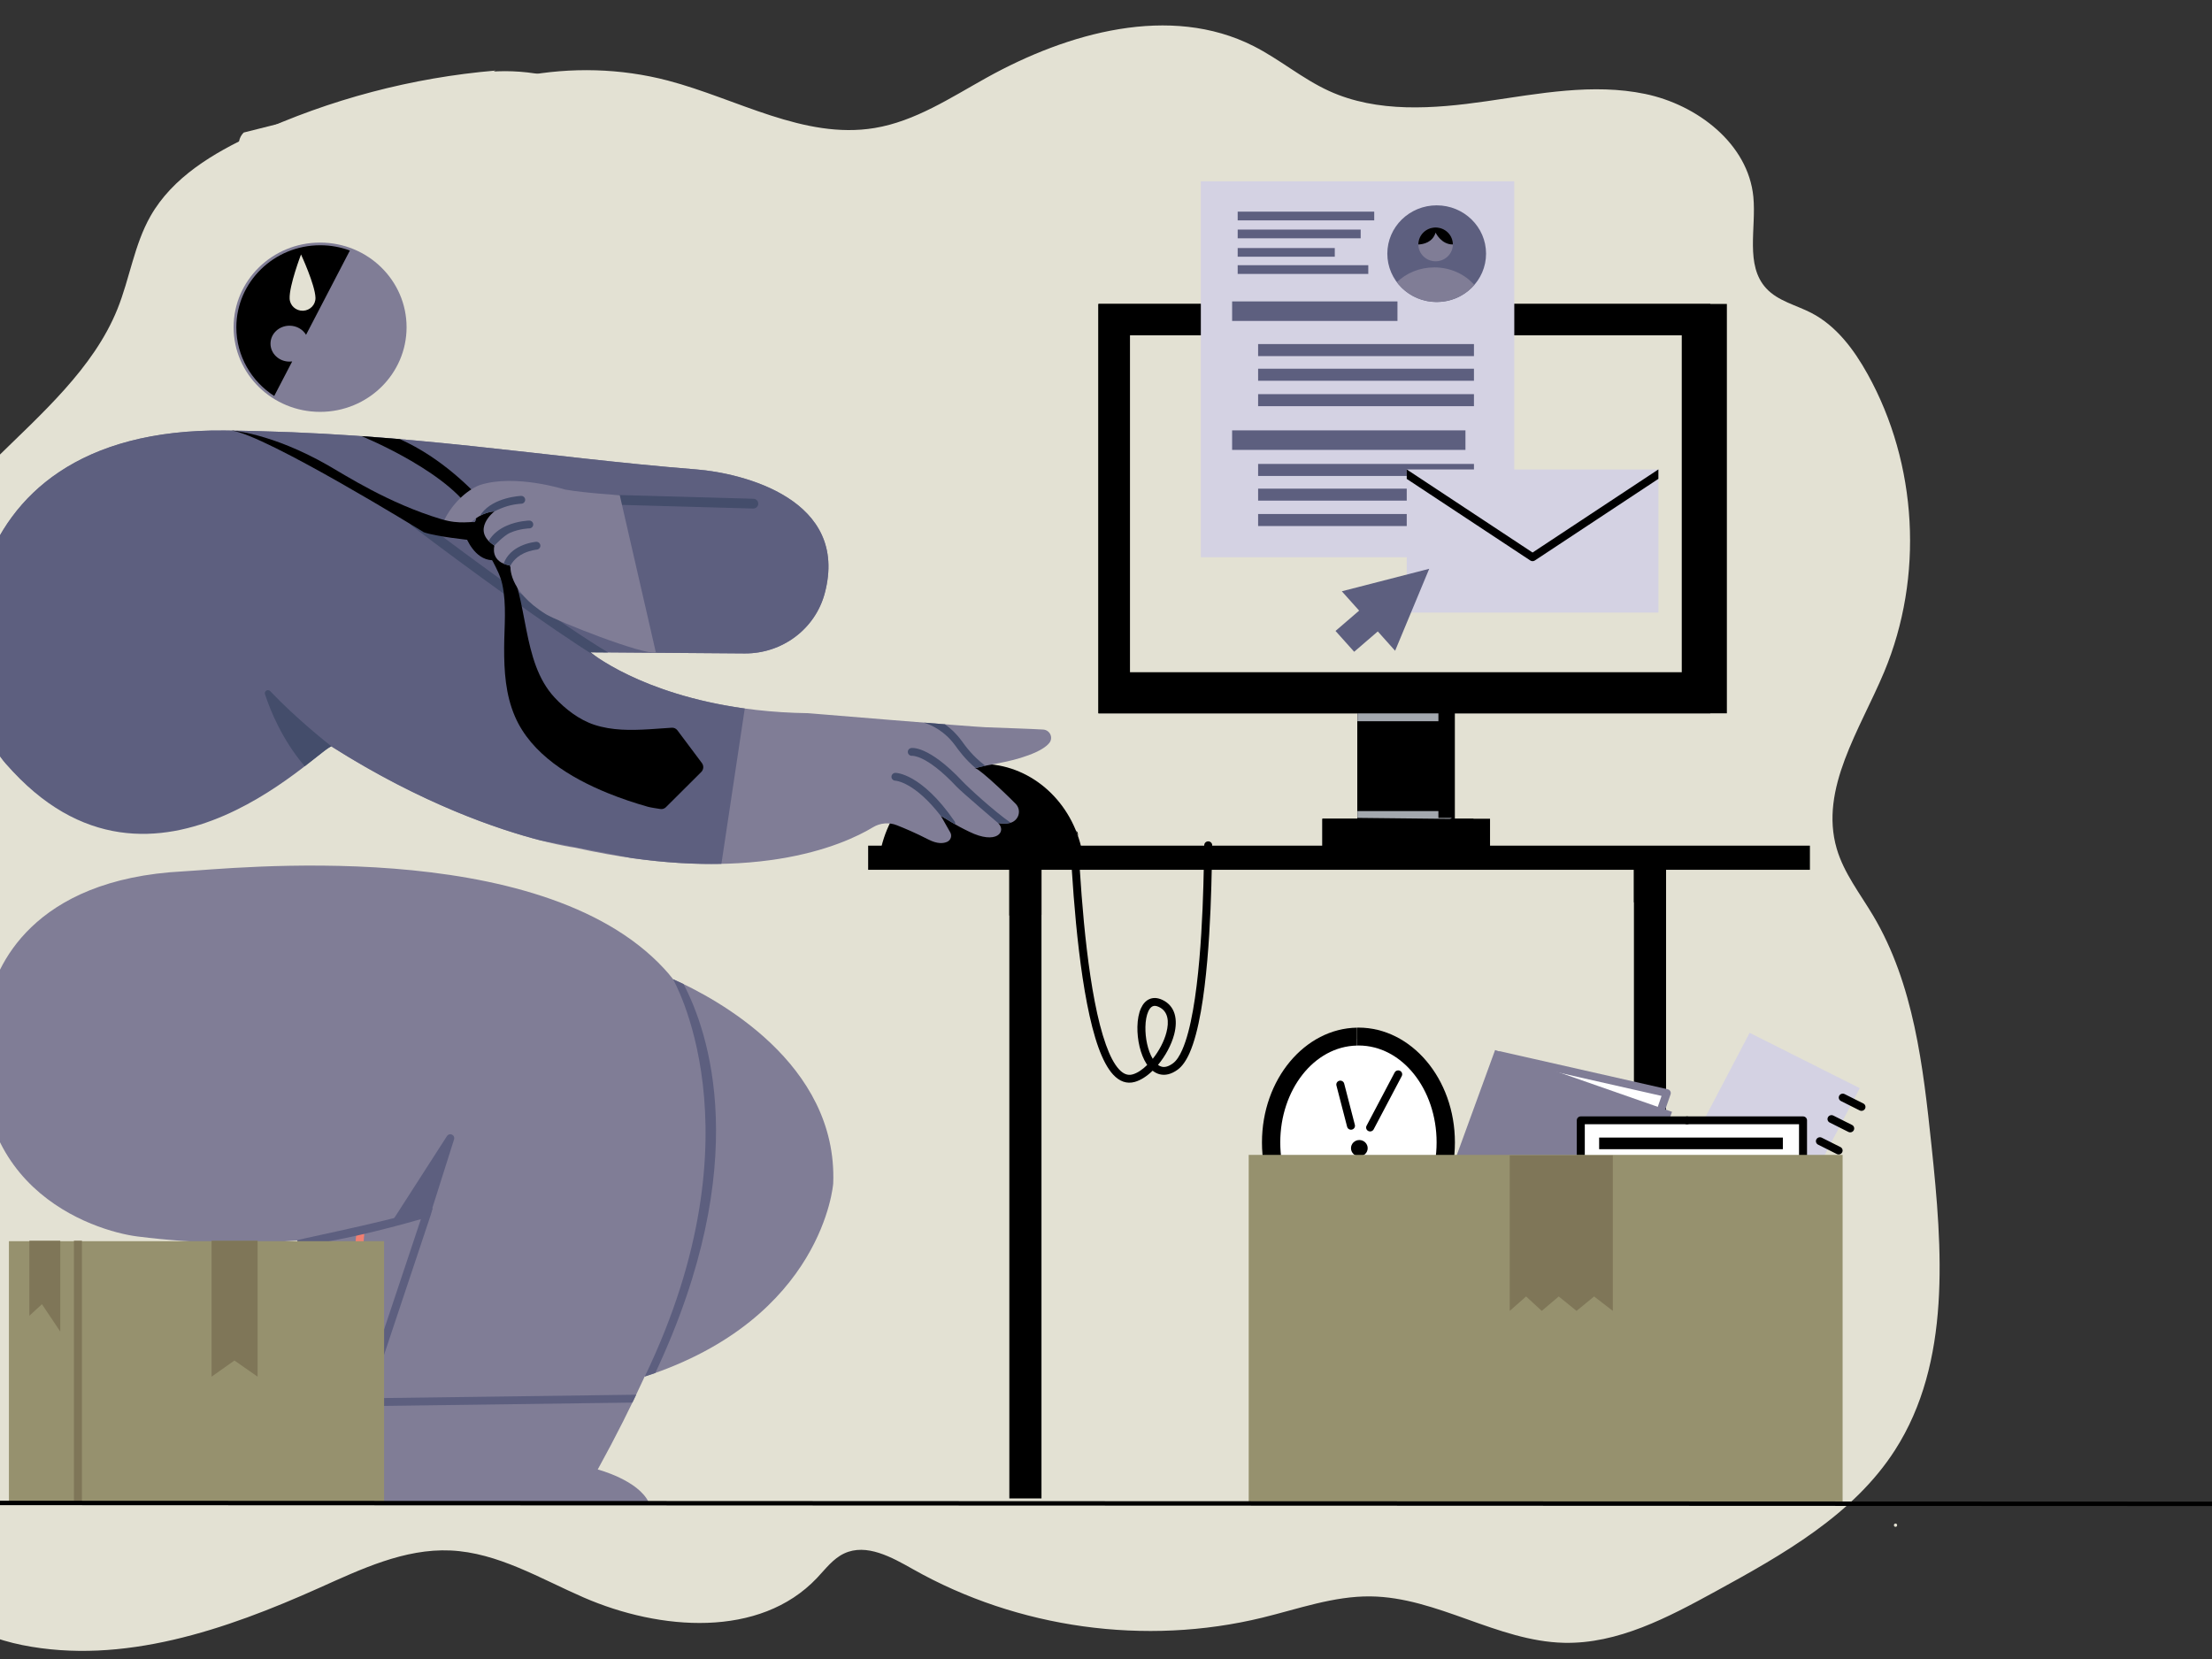 <?xml version="1.0" encoding="utf-8"?>
<!-- Generator: Adobe Illustrator 23.1.0, SVG Export Plug-In . SVG Version: 6.00 Build 0)  -->
<svg version="1.1" id="Layer_1" xmlns="http://www.w3.org/2000/svg" xmlns:xlink="http://www.w3.org/1999/xlink" x="0px" y="0px"
	 viewBox="0 0 2000 1500" style="enable-background:new 0 0 2000 1500;" xml:space="preserve">
<rect x="0" y="0" width="2000" height="1500" fill="#333333" stroke="none"/>
<style type="text/css">
	.st0{fill-rule:evenodd;clip-rule:evenodd;fill:#E3E1D3;}
	.st1{fill-rule:evenodd;clip-rule:evenodd;}
	.st2{fill-rule:evenodd;clip-rule:evenodd;fill:#FFFFFF;}
	.st3{fill-rule:evenodd;clip-rule:evenodd;fill:#D4D2E3;}
	.st4{fill-rule:evenodd;clip-rule:evenodd;fill:#807D96;}
	.st5{fill-rule:evenodd;clip-rule:evenodd;fill:#96916E;}
	.st6{fill-rule:evenodd;clip-rule:evenodd;fill:#7F7658;}
	.st7{fill-rule:evenodd;clip-rule:evenodd;fill:#F27F71;}
	.st8{fill-rule:evenodd;clip-rule:evenodd;fill:#5D5F7F;}
	.st9{fill-rule:evenodd;clip-rule:evenodd;fill:#444D6B;}
	.st10{fill-rule:evenodd;clip-rule:evenodd;fill:#A3A8AE;}
	.st11{fill:#E3E1D3;}
	.st12{fill-rule:evenodd;clip-rule:evenodd;stroke:#000000;stroke-width:4;stroke-miterlimit:10;}
</style>
<g>
	<path class="st0" d="M448.06,63.8c-75.43,6.38-149.72,25.97-218.48,57.63c-36.74,16.92-73.6,38.89-93.56,74.07
		c-14.67,25.85-18.72,56.29-29.82,83.87C62.95,386.81-81.68,442.79-89.9,558.32c-3.78,53.18,24.44,104.65,21.37,157.88
		c-5.07,87.92-92.82,155.91-93.43,243.97c-0.54,77.03,66.73,144.43,58.75,221.05c-4.01,38.5-26.81,72.71-33.77,110.79
		c-16.66,91.15,66.25,177.17,157.11,195.39s183.92-13.76,268.47-51.68c37.89-16.99,77.13-35.69,118.61-33.84
		c42.86,1.92,81.21,25.41,120.56,42.51c68.96,29.96,159.04,37,210.81-17.53c7.71-8.12,14.61-17.6,24.76-22.32
		c20.11-9.36,42.92,3.41,62.23,14.32c94.76,53.54,210.08,69.52,315.83,43.76c32.37-7.88,64.45-19.59,97.76-19.22
		c60.23,0.67,114.67,40.55,174.89,41.96c48.7,1.14,94.01-22.9,136.75-46.29c61.19-33.48,124.94-69.3,162.61-128
		c50.93-79.38,42.87-181.49,32.97-275.28c-7.57-71.71-15.94-145.95-52.77-207.94c-11.77-19.8-26.45-38.39-32.91-60.5
		c-15.85-54.22,21.13-107.75,42.92-159.86c35.87-85.8,30.19-187.91-14.98-269.2c-12.36-22.25-28.32-43.69-50.93-55.37
		c-13.83-7.14-30.16-10.71-40.71-22.15c-19.38-21.01-8.91-54.34-11.68-82.78c-4.68-47.98-50.65-83.26-97.85-93.06
		c-47.2-9.8-95.94-0.25-143.65,6.64c-47.71,6.89-98.43,10.69-142.26-9.36c-24.06-11.01-44.55-28.61-68.16-40.56
		c-75.35-38.13-167.68-12.36-241.49,28.68c-32.49,18.06-64.48,39.35-101.15,45.42c-63.74,10.56-124.43-26.52-186.93-42.91
		c-85.05-22.3-179.77-4.28-250.7,47.69"/>
</g>
<path class="st1" d="M941.66,1354.82V777.35h-29.06v577.47H941.66z M1506.39,1354.82V777.35h-29.06v577.47H1506.39z"/>
<path class="st1" d="M941.66,827.19l-29.06,0.61v-50.45h29.06V827.19z M1506.39,779.2v36.06l-29.06,0.61V779.1L1506.39,779.2z"/>
<g transform="matrix(1,0,0,0.752,0,253.369)">
	<rect x="784.95" y="679.84" class="st1" width="851.5" height="29.02"/>
</g>
<g id="MOUSE">
	<g>
		<path class="st1" d="M796.92,765.67c10.47-43.14,46.96-75.01,90.31-75.01c43.35,0,79.84,31.87,90.31,75.01H796.92z"/>
		<path class="st1" d="M945.25,765.67c-14.41-32.94-37.1-39.64-37.1-39.64c-1.92-0.54-3.03-2.51-2.48-4.39
			c0.56-1.88,2.57-2.96,4.49-2.42c0,0,27.09,7.37,42.94,46.44H945.25z"/>
	</g>
	<path class="st1" d="M975.16,765.67c2.69,52.54,9.08,135.28,24.81,179.02c3.46,9.62,7.32,17.3,11.8,22.14
		c3.65,3.97,7.67,5.88,12.25,4.61c4.42-1.22,8.99-4.38,13.26-8.58c-0.2-0.28-0.39-0.57-0.58-0.86c-5.59-8.53-8.55-21.93-8.3-33.67
		c0.13-6.42,1.22-12.34,3.24-16.76c1.79-3.93,4.35-6.75,7.48-8.16c3.26-1.47,7.23-1.55,11.94,0.68
		c11.57,5.48,14.08,17.75,10.58,31.18c-2.49,9.51-7.96,19.56-14.64,27.58c1.04,0.76,2.16,1.32,3.37,1.62
		c2.98,0.73,6.36-0.25,10.21-3.09c3.19-2.35,5.89-6.58,8.34-12.11c4.04-9.13,7.21-21.63,9.73-35.87
		c10.01-56.43,9.73-139.43,10.16-149.29c0.08-1.95,1.77-3.47,3.77-3.39c1.99,0.09,3.54,1.74,3.45,3.69
		c-0.43,9.92-0.18,93.43-10.25,150.2c-2.64,14.87-6,27.94-10.22,37.47c-3.06,6.9-6.65,12.03-10.63,14.96
		c-6.1,4.49-11.6,5.45-16.32,4.29c-2.31-0.57-4.48-1.67-6.46-3.24c-5.19,5.03-10.82,8.67-16.15,10.14c-7.25,2-13.82-0.42-19.6-6.68
		c-4.96-5.38-9.4-13.84-13.26-24.53c-15.94-44.33-22.51-128.28-25.23-181.37H975.16z M1042.26,957.33
		c5.64-7.04,10.24-15.64,12.36-23.8c2.56-9.8,1.73-19.05-6.71-23.05c-2.29-1.08-4.19-1.34-5.77-0.62c-1.7,0.77-2.91,2.46-3.9,4.61
		c-1.68,3.69-2.5,8.65-2.6,14.01C1035.43,938.43,1037.7,949.78,1042.26,957.33z M972.87,751.11c0.99,0.59,1.67,1.64,1.73,2.86
		l0.09,1.97C974.12,754.32,973.51,752.7,972.87,751.11z"/>
</g>
<g transform="matrix(1,0,0,1,8.165,9.668)">
	<ellipse class="st2" cx="1218.52" cy="1023.18" rx="73.41" ry="93.42"/>
</g>
<g transform="matrix(0.858,0,0,1,233.798,7.532)">
	<path class="st1" d="M1157.56,921.63v16.19c-45.38,0.74-80.91,40.11-80.91,87.58c0,47.46,35.53,86.82,80.91,87.57v16.2
		c-54.82-0.73-100.19-46.53-100.19-103.77C1057.38,968.15,1102.74,922.34,1157.56,921.63z"/>
</g>
<path class="st1" d="M1227.16,929.16l1.17-0.04c47.56,0,87.14,46.08,87.14,103.8c0,57.72-39.58,103.8-87.14,103.8l-1.17-0.04v-16.2
	l1.17,0.04c39.5,0,70.59-39.68,70.59-87.61c0-47.93-31.09-87.61-70.59-87.61l-1.17,0.04V929.16z"/>
<path class="st1" d="M1229.06,1030.77c4.16,0,7.54,3.3,7.54,7.38c0,4.07-3.38,7.38-7.54,7.38c-4.17,0-7.55-3.31-7.55-7.38
	C1221.51,1034.07,1224.89,1030.77,1229.06,1030.77z M1242.02,1021.09l25.39-48.13c0.91-1.74,0.22-3.88-1.56-4.77
	c-1.78-0.89-3.96-0.21-4.87,1.52l-25.39,48.13c-0.92,1.74-0.23,3.88,1.56,4.77C1238.92,1023.5,1241.1,1022.82,1242.02,1021.09z
	 M1208.35,981.47l9.66,37.3c0.49,1.89,2.45,3.04,4.39,2.56c1.94-0.48,3.1-2.41,2.61-4.3l-9.65-37.29c-0.49-1.9-2.46-3.05-4.4-2.57
	C1209.04,977.64,1207.87,979.57,1208.35,981.47z"/>
<g transform="matrix(1.018,0.523,-0.488,0.95,569.315,-1101.57)">
	<polygon class="st3" points="1599.64,1261.88 1697.01,1260.98 1695.91,1396.64 1598.53,1397.54 	"/>
</g>
<path class="st1" d="M1612.45,1094.9l16.91,8.49c1.78,0.89,3.96,0.2,4.87-1.53c0.91-1.74,0.21-3.88-1.57-4.77l-16.91-8.49
	c-1.78-0.89-3.96-0.2-4.87,1.54C1609.97,1091.87,1610.66,1094.01,1612.45,1094.9z M1622.91,1074.92l16.92,8.48
	c1.77,0.89,3.96,0.2,4.87-1.53c0.91-1.74,0.21-3.88-1.56-4.76l-16.92-8.49c-1.77-0.89-3.95-0.2-4.87,1.53
	C1620.43,1071.88,1621.14,1074.02,1622.91,1074.92z M1633.38,1054.93l16.91,8.49c1.78,0.89,3.96,0.2,4.87-1.54
	c0.91-1.73,0.21-3.87-1.57-4.76l-16.91-8.49c-1.78-0.89-3.96-0.2-4.87,1.53C1630.9,1051.9,1631.61,1054.04,1633.38,1054.93z
	 M1643.85,1034.94l16.91,8.49c1.77,0.89,3.96,0.2,4.87-1.54c0.91-1.73,0.21-3.87-1.56-4.76l-16.92-8.49
	c-1.77-0.89-3.95-0.2-4.87,1.53C1641.37,1031.91,1642.07,1034.05,1643.85,1034.94z M1654.32,1014.95l16.92,8.49
	c1.77,0.89,3.95,0.2,4.87-1.54c0.91-1.73,0.21-3.87-1.56-4.76l-16.92-8.49c-1.77-0.89-3.96-0.2-4.87,1.53
	C1651.84,1011.93,1652.54,1014.06,1654.32,1014.95z M1664.5,995.51l16.92,8.49c1.77,0.89,3.95,0.2,4.87-1.53s0.21-3.88-1.56-4.76
	l-16.92-8.49c-1.77-0.89-3.96-0.2-4.87,1.53C1662.02,992.48,1662.73,994.62,1664.5,995.51z"/>
<path class="st2" d="M1355.06,953.75l153.37,35.63l-8.16,22.39L1355.06,953.75z"/>
<polygon class="st4" points="1351.8,949.38 1511.79,1005.27 1439.18,1204.43 1279.19,1148.54 "/>
<g transform="matrix(1.443,-0.515,0.515,1.443,-1943.85,702.105)">
	<path class="st4" d="M2055.01,933.54l-83.09-52.76c-1.1-0.7-1.43-2.14-0.73-3.21c0.7-1.07,2.15-1.37,3.25-0.67l85.3,54.16
		c0.56,0.36,0.95,0.93,1.06,1.58c0.11,0.65-0.05,1.31-0.47,1.82l-10.26,12.77c-0.8,1-2.28,1.16-3.3,0.35
		c-1.02-0.8-1.2-2.26-0.4-3.26L2055.01,933.54z"/>
</g>
<g id="DOCUMENT">
	<rect x="1429.29" y="1012.94" class="st2" width="200.94" height="235.09"/>
	<path class="st1" d="M1611.99,1221.28h-166.11v10.52h166.11V1221.28z M1611.99,1202.01h-166.11v10.52h166.11V1202.01z
		 M1611.99,1182.74h-166.11v10.52h166.11V1182.74z M1611.99,1163.47h-166.11v10.52h166.11V1163.47z M1611.99,1144.2h-166.11v10.52
		h166.11V1144.2z M1611.99,1124.92h-166.11v10.52h166.11V1124.92z M1611.99,1105.65h-166.11v10.52h166.11V1105.65z M1611.99,1086.38
		h-166.11v10.52h166.11V1086.38z M1611.99,1067.11h-166.11v10.52h166.11V1067.11z M1611.99,1047.84h-166.11v10.52h166.11V1047.84z
		 M1611.99,1028.54h-166.11v10.52h166.11V1028.54z"/>
	<path class="st1" d="M1432.9,1244.49h97.56c1.99,0,3.62,1.58,3.62,3.54s-1.63,3.54-3.62,3.54h-101.17c-2,0-3.62-1.58-3.62-3.54
		v-235.09c0-1.96,1.62-3.54,3.62-3.54h96.07c1.99,0,3.62,1.58,3.62,3.54c0,1.96-1.63,3.54-3.62,3.54h-92.45V1244.49z"/>
	<path class="st1" d="M1626.61,1016.49h-101.26c-2,0-3.62-1.58-3.62-3.54c0-1.96,1.62-3.54,3.62-3.54h104.87
		c2,0,3.62,1.58,3.62,3.54v235.09c0,1.96-1.62,3.54-3.62,3.54h-99.76c-2,0-3.62-1.58-3.62-3.54s1.62-3.54,3.62-3.54h96.15V1016.49z"
		/>
</g>
<g transform="matrix(1.583,0,0,1.359,1025.61,-595.823)">
	<rect x="65.33" y="1206.79" class="st5" width="339.22" height="231.1"/>
</g>
<path class="st6" d="M1458.24,1044.69v140.56l-16.93-13.04l-15.86,13.04l-16.1-13.04l-15.37,13.04l-14.13-13.04l-14.81,13.04
	v-140.56H1458.24z"/>
<g transform="matrix(1.031,0,0,1.031,-47.287,-19.204)">
	<ellipse class="st4" cx="326.58" cy="305.59" rx="75.84" ry="74.23"/>
</g>
<path class="st1" d="M247.94,358.04c-20.63-13.28-34.25-36.13-34.25-62.07c0-40.97,33.98-74.23,75.84-74.23
	c9.44,0,18.48,1.69,26.82,4.78l-39.63,76.19c-2.96-4.91-8.55-8.23-14.95-8.23c-9.49,0-17.19,7.28-17.19,16.24
	c0,8.96,7.7,16.24,17.19,16.24c0.82,0,1.63-0.05,2.42-0.16L247.94,358.04z"/>
<g transform="matrix(1.102,-0.037,0.04,1.17,-98.711,-52.908)">
	<path class="st0" d="M327.4,252.23c0,0-10.58,23.59-10.57,33.7c0,5.39,4.76,9.78,10.61,9.78c5.85,0,10.6-4.37,10.59-9.77
		C338.02,275.84,327.4,252.23,327.4,252.23z"/>
</g>
<path class="st4" d="M268.92,1121.54c-39.2,3.38-87.64,3.58-144.58-3.57c-38.68-4.85-167.83-44.58-135.21-209.77
	c6.45-32.66,38.91-113.36,176.87-120.38c40.27-2.05,321.64-33.74,434.36,87.88c2.21,2.39,5.06,5.58,8.26,9.69
	c38.28,17.01,148.96,75.71,144.74,184.65c0,0-8.74,122.02-170.51,174.62c-11.95,26.21-25.99,54.18-42.39,83.97
	c0,0,36.86,9.65,46.2,29.93H302.25l17.03-52.75l-17.69,4.09c-0.17,18.34-17.7,36.65-32.66,49.86V1121.54z"/>
<path class="st7" d="M306.52,1308.76l15.72-194.89c0.16-1.95,1.9-3.4,3.89-3.25c1.99,0.15,3.48,1.86,3.32,3.81l-15.54,192.62
	L306.52,1308.76z"/>
<path class="st8" d="M354.29,1104.68l34.75-6.59c0,0,12.77-40.33,21.53-68.01c0.53-1.68-0.29-3.49-1.92-4.22
	c-1.63-0.73-3.57-0.17-4.52,1.32C385.15,1056.69,354.29,1104.68,354.29,1104.68"/>
<path class="st8" d="M268.92,1121.54c-8.74,0.75,70.21-14.38,116.21-27.92c2.88-0.85,6.17-1.33,6.17-1.33s-1.29,4.57-1.71,5.82
	l-55.43,166.12l241.06-3.2c-1.13,2.36-2.27,4.74-3.43,7.13l-239.43,3.19c-0.19,0-0.38-0.02-0.57-0.04l-12.53,34.51l-7.15,1.66
	l68.46-205.17c-36.15,10.27-72.7,19.21-111.67,24.79V1121.54z M582.98,1244.61c107.63-223.78,23.64-361.81,25.65-359.22
	c2.77,1.23,5.92,2.68,9.4,4.36c22.26,42.4,64.04,161.03-25.52,351.63C589.4,1242.48,586.22,1243.56,582.98,1244.61z"/>
<path class="st4" d="M203.21,389.24c167.33,1.75,286.73,24.08,426.3,35.18c42.17,3.35,138.78,27.02,116.19,112l0,0
	c-8.57,32.24-38.43,54.65-72.46,54.39c-58.96-0.45-139.5-1.06-139.5-1.06s63.88,53.2,196.88,55.08c0,0,146.62,12.17,160.36,12.71
	c24.29,0.96,38.82,1.33,52.15,2.08c2.87,0.17,5.4,1.88,6.57,4.45c1.17,2.57,0.78,5.56-1.01,7.75c-2.77,3.37-8.34,7.18-18.8,11.03
	c-19.1,7.04-34.05,7.65-48.73,11.88c1.1-2.4,23.85,18.57,37.17,32.03c2.65,2.71,3.6,6.61,2.5,10.21c-1.11,3.59-4.11,6.32-7.86,7.15
	c-2.88,0.64-6.35,0.78-10.5,0.06c7.9,7.54-1.33,20.05-26.2,7.77c-6.53-3.22-8.78-4.12-25.57-14.28c0,0,5.36,9.43,8.51,14.98
	c0.83,1.47,1.01,3.21,0.48,4.82c-0.52,1.6-1.71,2.92-3.26,3.64c-3.45,1.58-8.91,2.08-17.01-2.07c-12.32-6.29-20.69-9.76-28.38-12.85
	c-7.09-2.86-15.15-2.21-21.66,1.74c-26.85,16.23-110.7,53.99-269.48,18.52c0,0-95.13-12.31-219.51-91.09
	c-3.31-12.83-157.93,165.73-295.09,15.15C-48.74,631.18-59.92,386.49,203.21,389.24z"/>
<path class="st9" d="M850.88,738.03c-24.22-31.45-41.3-32.16-41.3-32.16c-1.99-0.03-3.59-1.64-3.55-3.6
	c0.03-1.95,1.67-3.52,3.67-3.48c0,0,23.09-0.17,53.38,43.81c0.57,0.84,0.73,1.83,0.53,2.74c-3.1-1.77-7.16-4.17-12.94-7.66
	L850.88,738.03z M902.45,744.18c0.27,0.26-33.12-28.22-37.32-32.69c-14.29-15.24-24.74-22.37-31.67-25.64
	c-5.18-2.45-8.46-2.5-8.58-2.5c0.05,0,0.09-0.01,0.13-0.02l-0.13,0.02l0,0c-1.92,0.24-3.71-1.05-4.02-2.94
	c-0.33-1.93,1.01-3.75,2.98-4.07c0,0,15.22-3.12,46.63,30.35c4.67,4.98,27.49,26.14,43.31,37.21c-0.27,0.08-0.54,0.15-0.82,0.21
	C910.07,744.77,906.6,744.91,902.45,744.18z M835.32,653.37c6.64,0.53,13.04,1.04,19,1.5c5.14,3.59,10.4,8.44,15.17,14.98
	c3.32,4.55,9.8,13.8,21.39,22.51c-2.97,0.62-5.9,1.3-8.81,2.11c-9.66-8.18-15.36-16.25-18.47-20.51
	C854.27,661.18,842.83,655.7,835.32,653.37z"/>
<path class="st8" d="M488.93,759.91c-37.8-9.75-106.87-32.82-188.57-84.56c-1.5-10.85-160.22,171.1-295.09,15.15
	c-53.2-61.52-65.2-304,197.93-301.26c167.33,1.75,286.73,24.08,426.3,35.18c42.17,3.35,138.78,27.02,116.19,112l0,0
	c-8.57,32.24-38.43,54.65-72.46,54.39c-58.96-0.45-139.5-1.06-139.5-1.06s45.5,37.9,139.65,50.85l-21.12,140.46
	c-23.8,0.5-50.75-0.94-81-5.21C546.35,771.01,517.78,765.47,488.93,759.91z"/>
<g transform="matrix(1,0,0,1,-36.514,-2.952)">
	<path class="st9" d="M312.04,695.77c-20.5-24.03-31.18-50.6-35.98-65.31c-0.35-1.23,0.21-2.54,1.35-3.16
		c1.14-0.62,2.57-0.38,3.45,0.57c22.76,24.07,50.98,46.48,55.42,49.96C334,677.97,325.41,685.46,312.04,695.77z M570.37,592.8
		L570.37,592.8l0.05,0.04l0.06,0.05l0.04,0.03l0.03,0.03l0.05,0.04l0.07,0.05l0.06,0.05l0.05,0.05l0.05,0.04l0.06,0.05l0.11,0.08
		l0.08,0.07l0.05,0.03l0.05,0.04l0.16,0.12l0.11,0.09l0.03,0.02l0.04,0.02l0.27,0.21l0.1,0.07l0.01,0.01
		c0.14,0.11,0.3,0.23,0.46,0.35l0.04,0.02l0.15,0.12l0.28,0.21l0.06,0.04c0.14,0.11,0.31,0.22,0.46,0.34l0.03,0.02l0.03,0.02
		c0.37,0.27,0.77,0.55,1.19,0.86l0.08,0.05l0.18,0.13l0.1,0.07l0.03,0.02l0.08,0.06l0.16,0.11l0.08,0.06l0.05,0.04l0.12,0.08
		l0.13,0.09l0.07,0.05l0.07,0.05l0.15,0.1l0.11,0.07l0.05,0.03l0.1,0.07l0.19,0.13l0.08,0.05l0.03,0.02l0.1,0.07l0.25,0.17
		l0.05,0.04c-42.43-26.09-118.27-81.34-168.23-119.3c-1.97-1.5-2.33-4.28-0.8-6.21c1.53-1.93,4.37-2.28,6.34-0.78
		c51.67,39.25,131.17,97.18,172.08,121.59l-16.02-0.12l0.1,0.08L570.37,592.8z M592.89,459.29l124.55,3.46
		c2.49,0.07,4.58-1.86,4.65-4.3c0.06-2.44-1.9-4.48-4.39-4.55l-124.55-3.46c-2.5-0.07-4.58,1.86-4.65,4.3
		C588.42,457.18,590.39,459.22,592.89,459.29z"/>
</g>
<path class="st1" d="M430.54,469.84c-18.21-40.85-103.74-75.55-103.74-75.55l34.68,2.74c38.57,17.16,67.04,46.98,78.24,59.98
	c4.27,0.56,14.89,2.15,15.07,4.06c0.22,2.4,1.7,42.71,1.7,42.71c-0.14,0.07-0.27,0.13-0.4,0.19l1.2,0.08
	c21.37,38.71,13.59,93.58,44.09,126.56c9.66,10.44,22.29,20.25,36.11,24.75c16.05,5.22,32.72,4.98,49.38,4.02
	c4.4-0.25,15.1-1.02,20.48-1.4c2-0.14,3.92,0.73,5.11,2.31c4.61,6.16,16.41,21.94,22.16,29.61c1.86,2.49,1.61,5.93-0.6,8.13
	c-7.91,7.88-25.84,25.75-31.93,31.81c-1.32,1.32-3.21,1.92-5.07,1.62c-3.53-0.53-9.14-1.42-11.25-2.02
	c-12.25-3.46-24.33-7.53-36.12-12.31c-33.71-13.67-69.36-35.22-84.04-69.29c-8.58-19.9-9.87-41.14-9.78-62.45
	c0.08-18.78,2.33-38.55-1.68-57.09c-1.56-7.21-5.02-13.96-8.43-20.48c-0.08-0.15-0.39-0.65-0.79-1.31
	c-16.08-0.56-23.5-20.66-23.5-20.66L430.54,469.84z"/>
<path class="st4" d="M593.01,589.94l-32.65-142.25c0,0-31.02-1.81-49.43-5.05c0,0-45.16-14.38-76.87-4.15
	c-5.16,1.66-21.07,10.19-31.92,30.68c-4.53,8.55,10.4,14.11,27.6,0c3.52-2.88,10.27-6.23,17.3-6.8c0,0-21.95,16.82,0,30.93
	c0,0-4.5,14.98,14.52,18.1c0,0-2.83,22.39,32.09,43.98C503.65,561.56,581.31,592.43,593.01,589.94z"/>
<path class="st9" d="M455.37,509.67c2.9-8.19,9.29-13.09,15.45-15.95c7.12-3.31,13.87-3.84,13.87-3.84c1.99-0.16,3.73,1.29,3.9,3.24
	c0.16,1.95-1.32,3.66-3.31,3.82c0,0-5.47,0.55-11.35,3.18c-9.16,4.1-12.35,11.27-12.35,11.27
	C459.14,510.99,457.09,510.4,455.37,509.67z M441.81,489.1c3.93-6.68,10.04-11,16.23-13.74c10.15-4.5,20.4-4.69,20.4-4.69
	c2-0.04,3.65,1.52,3.69,3.47c0.04,1.95-1.55,3.57-3.54,3.61c0,0-8.83,0.18-17.57,4.06c-5.55,2.46-13.98,11.48-13.98,11.48
	C444.9,491.91,443.18,490.51,441.81,489.1z M434.6,466.05c0.07-0.6,0.29-1.19,0.68-1.71c11.22-15.01,35.83-15.97,35.83-15.97
	c2-0.06,3.67,1.47,3.73,3.42c0.07,1.95-1.5,3.59-3.5,3.65c0,0-7.62,0.26-15.81,3.23c-4.67,1.7-8.5,3.69-8.5,3.69
	C442.52,462.73,438.11,464.25,434.6,466.05z"/>
<path class="st1" d="M209.21,389.24c0,0,35.8,2.06,87.14,31.37c15.98,9.12,55.04,34.49,102.46,48.74
	c18.01,5.41,26.74,1.4,32.82,3.18l-6.77,15.79c0,0-30.28-3.08-41.68-7.1C383.2,481.21,239.9,392.91,209.21,389.24z"/>
<g transform="matrix(1,0,0,1.026,38.982,-33.592)">
	<rect x="-30.92" y="1126.54" class="st5" width="339.22" height="231.1"/>
</g>
<g transform="matrix(1,0,0,1,36.595,0)">
	<path class="st6" d="M37.48,1358.85h-7.23v-237.04h7.23V1358.85z M196.31,1121.82v122.91l-20.93-14.61l-20.68,14.61v-122.91H196.31
		z M17.89,1121.82v82.1l-16.57-24.71l-11.38,10.45v-67.84H17.89z"/>
</g>
<path class="st1" d="M1227.21,644.96H993.15V274.82h568.22v370.14h-245.95v95.31h31.81v25.38h-151.57v-25.38h31.55V644.96z"/>
<path class="st1" d="M1546.38,274.82v370.14h-245.95v95.31h31.81v25.38h-136.58v-25.38h31.55v-95.31H993.15V274.82H1546.38z"/>
<g transform="matrix(0.878,0,0,0.823,222.265,115.164)">
	<rect x="910.5" y="228.44" class="st0" width="568.22" height="370.14"/>
</g>
<path class="st10" d="M1300.56,739.5h12.24c-0.64,0.55-1.48,0.89-2.4,0.89l-83.06-0.89v-6.19h73.21V739.5z M1300.56,652.1h-73.21
	v-7.08h73.21V652.1z"/>
<rect x="1085.75" y="163.93" class="st3" width="283.41" height="339.91"/>
<g transform="matrix(1,0,0,1,11.29,-16.197)">
	<ellipse class="st8" cx="1287.71" cy="245.55" rx="44.63" ry="43.69"/>
</g>
<path class="st4" d="M1263,255.17c8.44-8.24,20.47-13.4,33.84-13.4c14.64,0,27.71,6.2,36.16,15.86c-8.18,9.42-20.39,15.41-34,15.41
	C1284.23,273.04,1271.13,266,1263,255.17z"/>
<g transform="matrix(1,0,0,1,-2.034,2.407)">
	<ellipse class="st4" cx="1300.05" cy="218.55" rx="15.62" ry="15.29"/>
</g>
<path class="st1" d="M1282.4,221.06v-0.1c0-8.44,7-15.29,15.62-15.29c8.62,0,15.62,6.85,15.62,15.29v0.08
	c-10.59,0.09-15.62-10.69-15.62-10.69C1295.21,219.21,1287.03,220.86,1282.4,221.06z"/>
<path class="st8" d="M1332.69,464.76h-195.15v10.85h195.15V464.76z M1332.69,441.79h-195.15v10.85h195.15V441.79z M1332.69,419.49
	h-195.15v10.85h195.15V419.49z M1325,389.14h-210.97v17.63H1325V389.14z M1332.69,356.38h-195.15v10.85h195.15V356.38z
	 M1332.69,333.41h-195.15v10.85h195.15V333.41z M1332.69,311.11h-195.15v10.85h195.15V311.11z M1263.53,272.56h-149.49v17.63h149.49
	V272.56z M1237.15,239.79h-118.09v7.88h118.09V239.79z M1206.86,224.24h-87.8v7.88h87.8V224.24z M1230.27,207.56h-111.2v7.88h111.2
	V207.56z M1242.52,191.38h-123.46v7.88h123.46V191.38z"/>
<rect x="1271.92" y="424.46" class="st3" width="227.55" height="129.42"/>
<path class="st1" d="M1499.46,432.95l-111.75,73.83c-1.23,0.81-2.83,0.81-4.05,0l-111.75-73.8v-8.52h0.03l113.74,75.11l113.7-75.11
	h0.07V432.95z"/>
<g id="CURSER" transform="matrix(0.716,-0.629,0.835,0.952,-129.657,1093.26)">
	<path class="st8" d="M1416.8,406.73l-0.28-19.96l29.56,0.23l-0.26-18.54l76.42,29.12l-75.62,27.91l-0.26-18.54L1416.8,406.73z"/>
</g>
<g>
	<path class="st0" d="M436.67,65.49c35.59-4.08,72.36,2.88,103.99,19.69c12.84,6.82,25.91,16.82,28.18,31.18
		c3.46,21.89-18.92,38.24-38.32,48.94c-36.93,20.36-76.18,41.31-118.33,40.06c-51.47-1.53-96.57-35.85-147.48-43.61
		c-12.65-1.93-26.15-2.39-36.91-9.32c-10.76-6.93-16.55-23.6-7.45-32.6"/>
</g>
<g>
	<g>
		<path class="st11" d="M1713.86,1380.5c1.93,0,1.93-3,0-3C1711.93,1377.5,1711.92,1380.5,1713.86,1380.5L1713.86,1380.5z"/>
	</g>
</g>
<line class="st12" x1="-132.11" y1="1358.85" x2="2097" y2="1359.75"/>
</svg>
